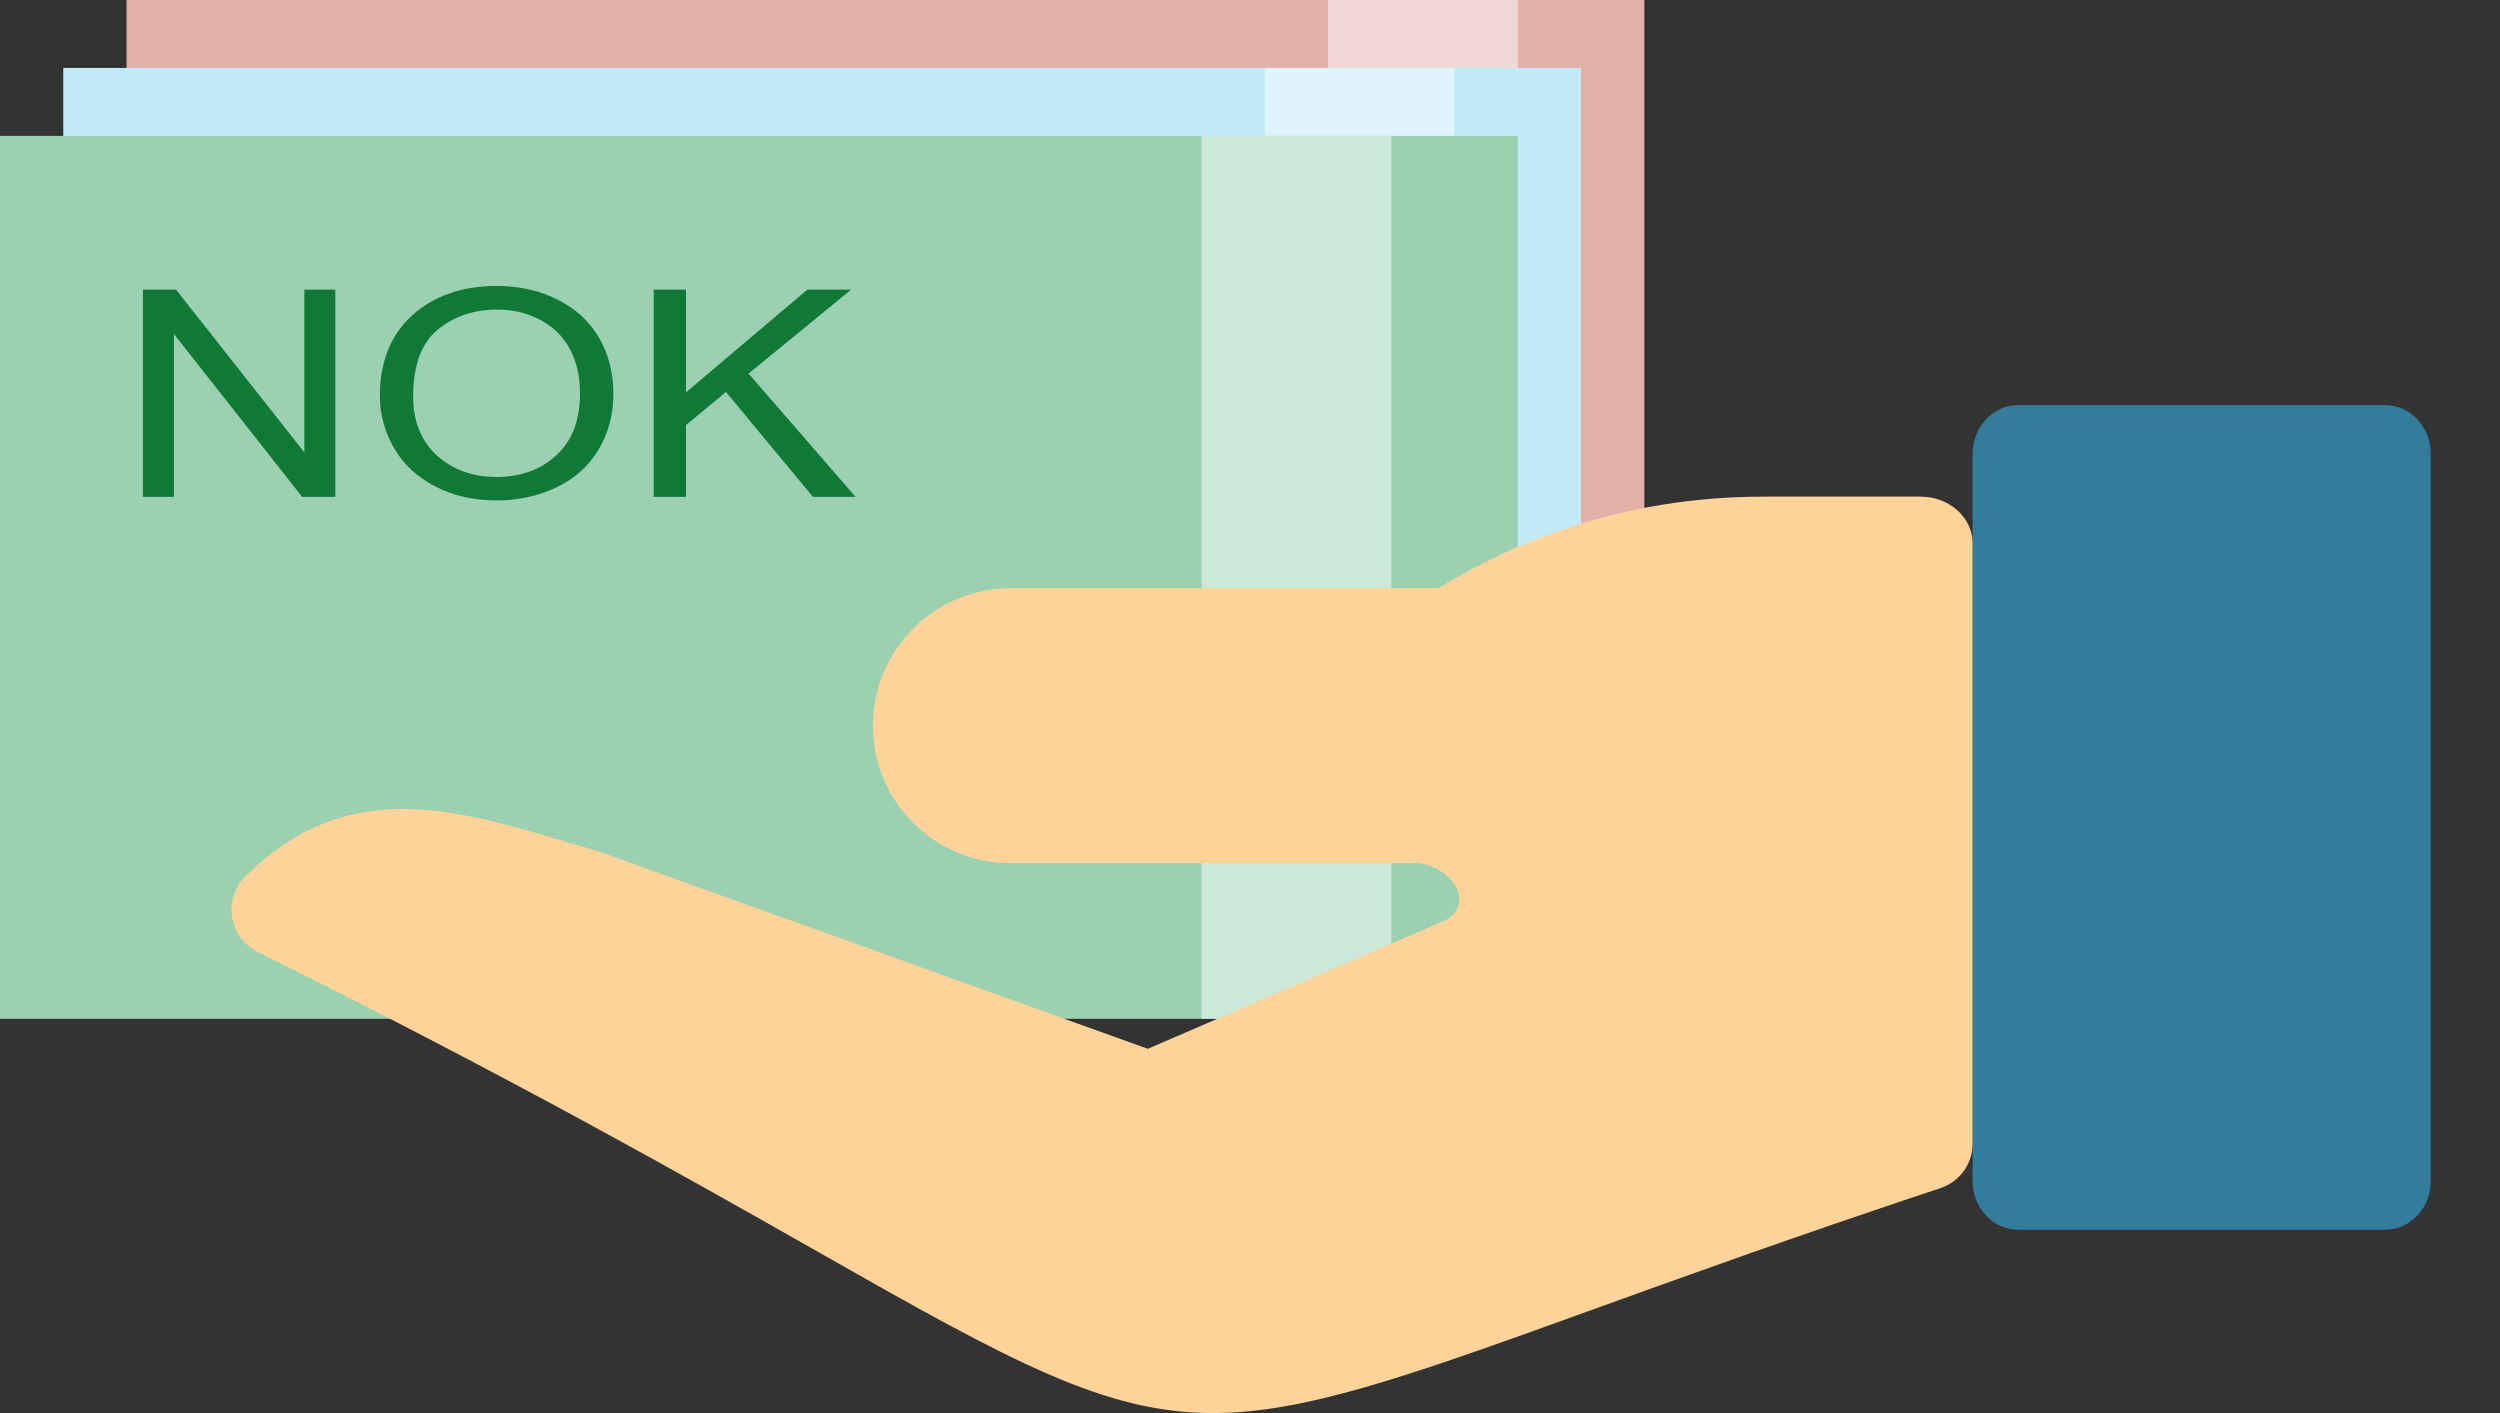 <svg viewBox="0 0 23 13" fill="none" xmlns="http://www.w3.org/2000/svg">
    <rect x="0" y="0" width="23" height="13" fill="#333333" stroke="none"/>
    <rect x="1.164" width="13.964" height="8.123" fill="#E3B0A8"/>
    <rect x="12.218" width="1.746" height="8.123" fill="#F1D8D4"/>
    <rect x="0.582" y="0.625" width="13.964" height="8.123" fill="#C2EAF7"/>
    <rect x="11.637" y="0.625" width="1.746" height="8.123" fill="#E0F5FB"/>
    <rect y="1.25" width="13.964" height="8.123" fill="#9BD0B0"/>
    <rect x="11.055" y="1.25" width="1.746" height="8.123" fill="#CDE7D8"/>
    <path fill-rule="evenodd" clip-rule="evenodd" d="M1.315 4.571V2.665H1.62L2.8 4.162V2.665H3.085V4.571H2.78L1.6 3.073V4.571H1.315ZM3.495 3.643C3.495 3.326 3.595 3.079 3.795 2.899C3.995 2.72 4.254 2.631 4.57 2.631C4.778 2.631 4.965 2.673 5.131 2.757C5.298 2.841 5.425 2.958 5.512 3.109C5.599 3.259 5.643 3.43 5.643 3.621C5.643 3.814 5.597 3.987 5.505 4.14C5.413 4.292 5.283 4.408 5.114 4.486C4.946 4.565 4.764 4.604 4.569 4.604C4.357 4.604 4.168 4.561 4.002 4.474C3.835 4.387 3.709 4.269 3.623 4.119C3.538 3.969 3.495 3.81 3.495 3.643ZM3.801 3.647C3.801 3.876 3.874 4.057 4.019 4.19C4.165 4.322 4.347 4.388 4.567 4.388C4.791 4.388 4.975 4.321 5.119 4.188C5.264 4.054 5.336 3.865 5.336 3.619C5.336 3.464 5.305 3.329 5.244 3.213C5.182 3.097 5.091 3.007 4.972 2.944C4.853 2.88 4.72 2.848 4.572 2.848C4.361 2.848 4.18 2.909 4.028 3.032C3.877 3.155 3.801 3.36 3.801 3.647ZM6.014 4.571V2.665H6.311V3.61L7.427 2.665H7.83L6.887 3.437L7.871 4.571H7.479L6.679 3.606L6.311 3.911V4.571H6.014Z" fill="#117938"/>
    <path fill-rule="evenodd" clip-rule="evenodd" d="M18.569 3.727H21.941C22.174 3.727 22.363 3.927 22.363 4.173V10.867C22.363 11.114 22.174 11.314 21.941 11.314H18.569C18.337 11.314 18.148 11.114 18.148 10.867V4.173C18.148 3.927 18.337 3.727 18.569 3.727Z" fill="#337C9B"/>
    <path fill-rule="evenodd" clip-rule="evenodd" d="M13.392 8.154C13.456 8.255 13.425 8.388 13.325 8.451C13.316 8.457 13.306 8.462 13.296 8.467L10.56 9.649L5.502 7.831C4.355 7.504 3.273 7.054 2.257 8.064C2.159 8.162 2.114 8.302 2.135 8.439C2.157 8.577 2.244 8.694 2.369 8.756C4.761 9.946 6.369 10.86 7.543 11.527C9.317 12.536 10.166 13 11.159 13C11.992 13 12.926 12.673 14.595 12.069C15.444 11.762 16.5 11.38 17.851 10.931C18.028 10.873 18.148 10.708 18.148 10.523V4.997C18.148 4.761 17.933 4.569 17.668 4.569H16.229C14.924 4.569 13.922 4.989 13.232 5.412H9.296C8.597 5.412 8.031 5.979 8.031 6.677C8.031 7.375 8.597 7.941 9.296 7.941H13.007C13.163 7.941 13.309 8.022 13.392 8.154Z" fill="#FFD399"/>
</svg>
